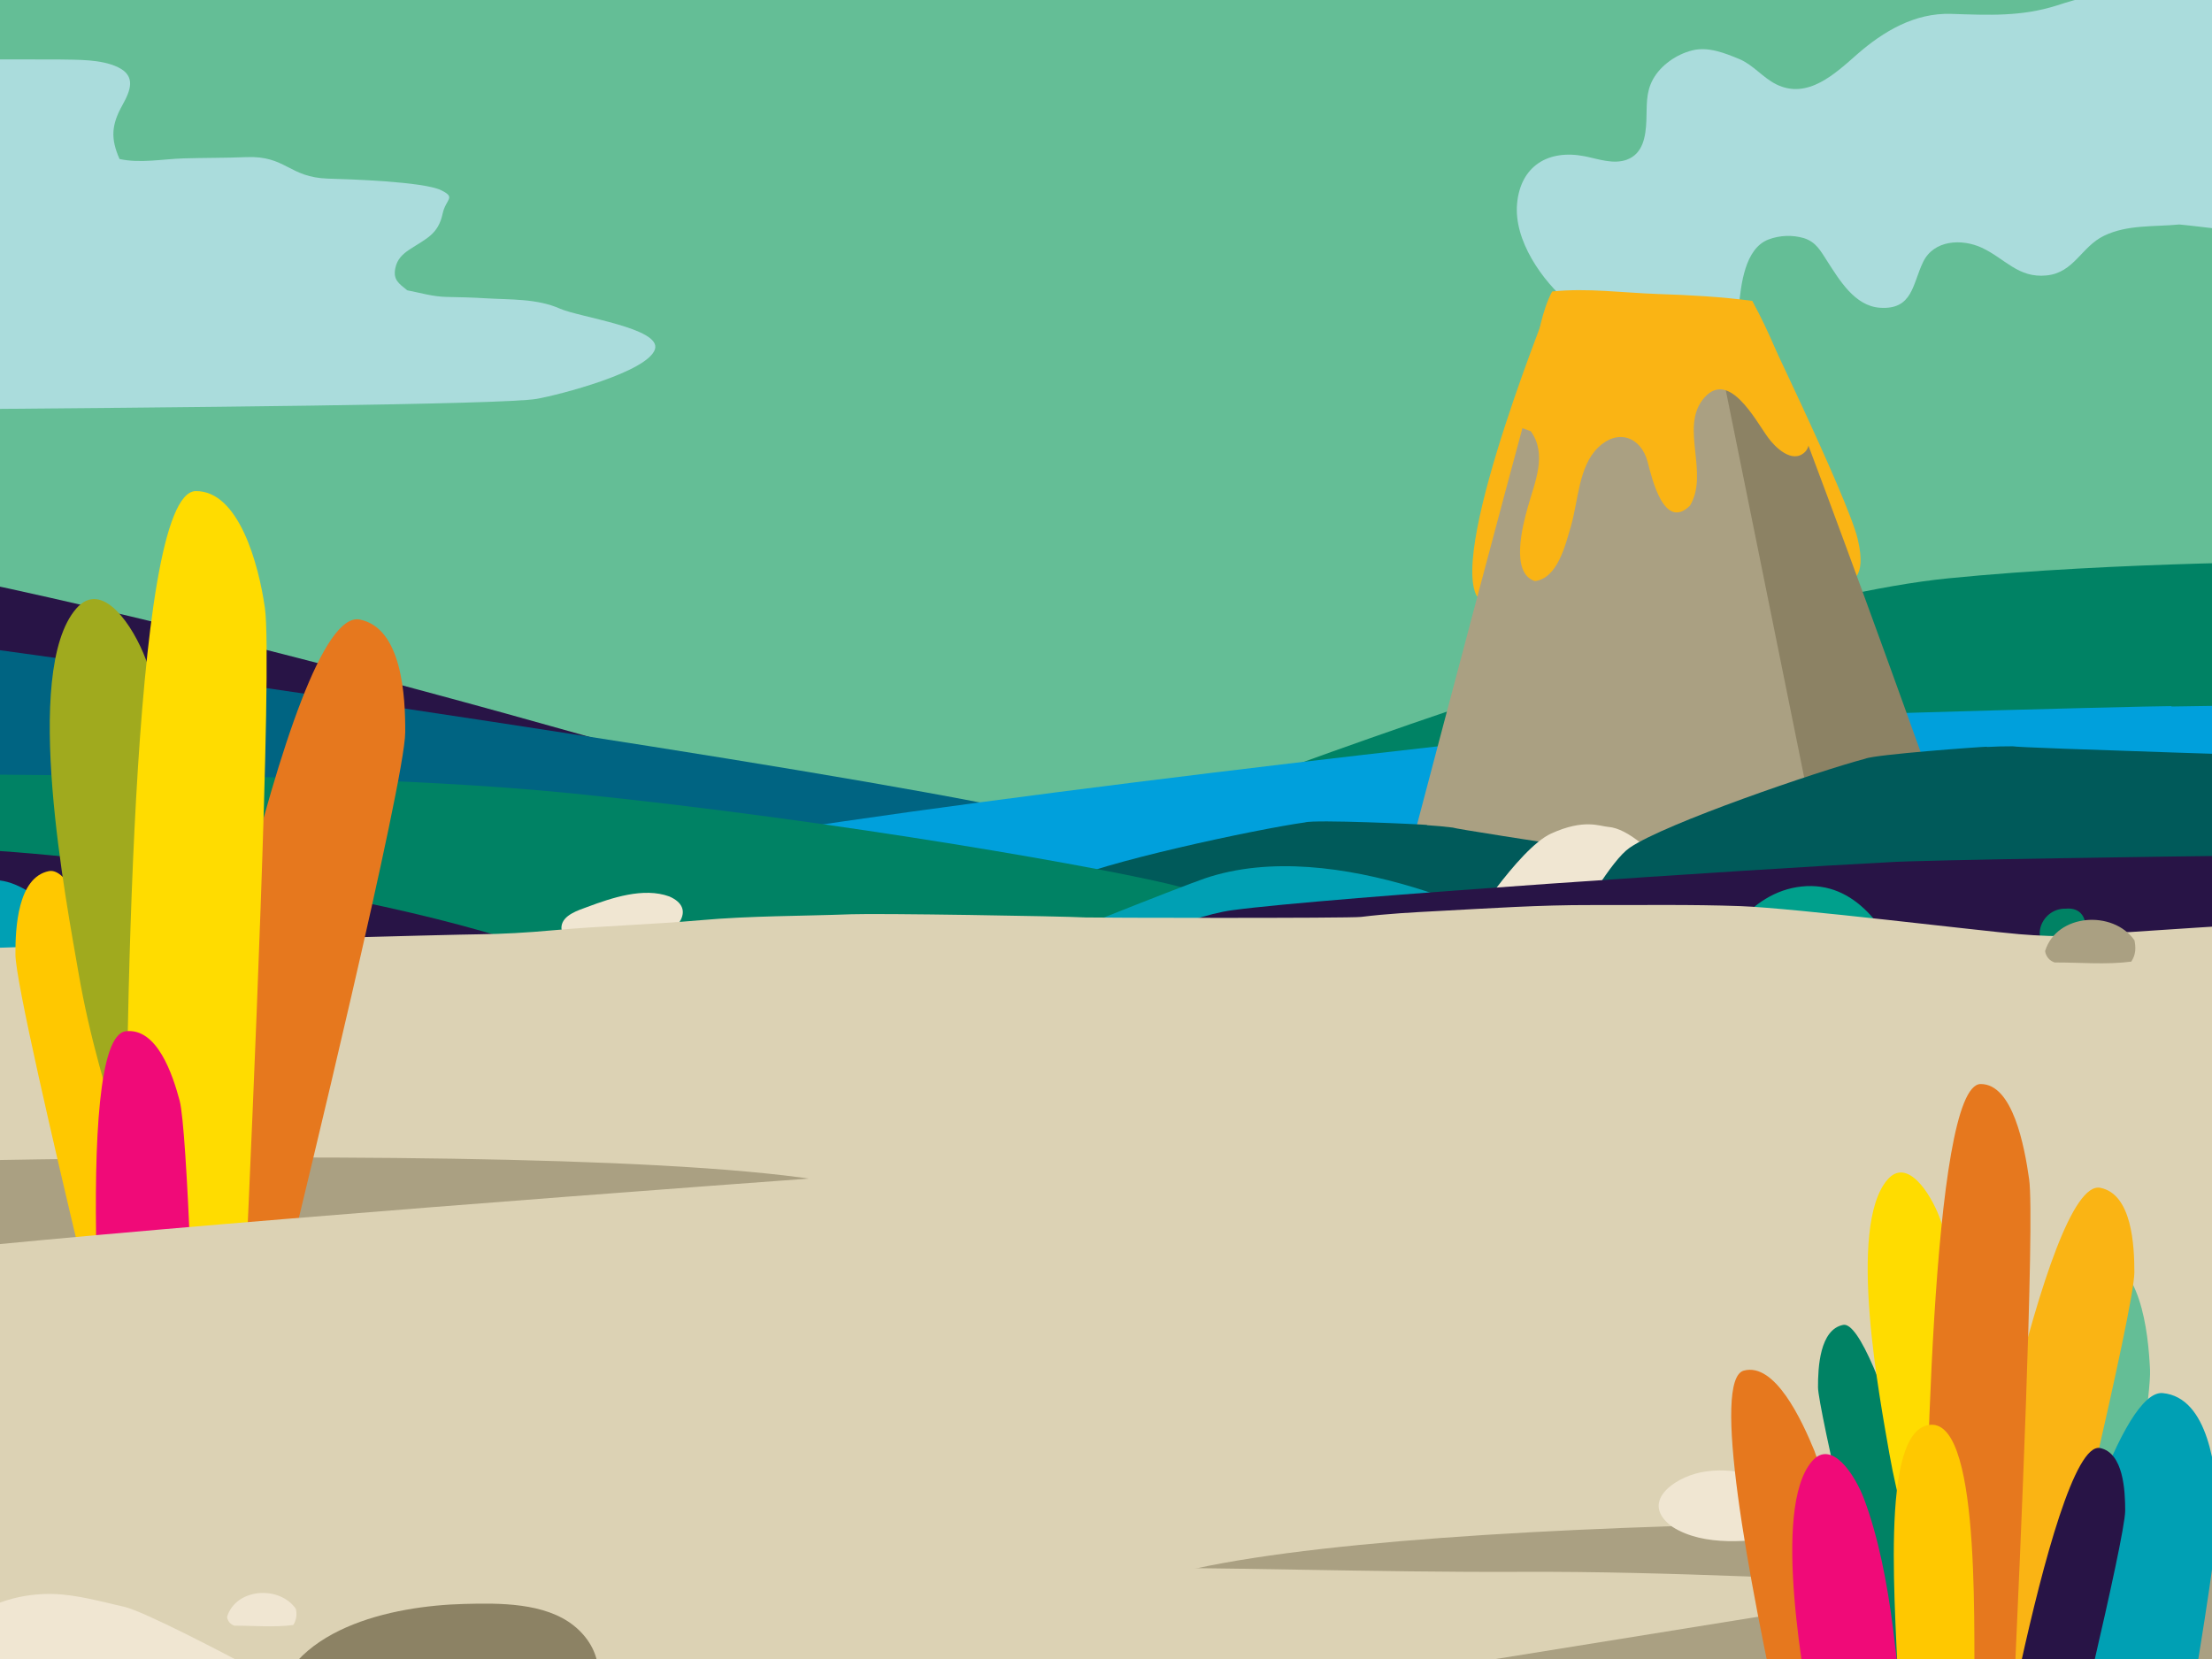 <svg version="1.1" xmlns="http://www.w3.org/2000/svg" xmlns:xlink="http://www.w3.org/1999/xlink" width="480px" height="360px" viewBox="0,0,480,360">
	<g>
		<title>jurrasic2</title>
    	<desc>Created with Sketch.</desc>
		<g id="jurrasic2" stroke="none" stroke-width="1" fill="none" fill-rule="evenodd">
			<path d="M-1.191,278.939v-283.939h481.663v283.939z" fill="#64be96"/><path d="M563.134,193.568l-359.499,2.727c16.346,-7.881 160.789,-64.934 219.005,-70.784c36.747,-3.684 81.894,-3.684 83.104,-3.684l0.1,0.065c3.542,-0.089 35.814,-0.39 57.26,-0.59z" fill="#008264"/><path d="M214.851,186.26l-229.631,-1.334v-60.731c87.897,17.792 212.512,55.749 229.631,62.065z" fill="#281446"/><path d="M262.017,185.818l-15.419,30.643l-257.836,5.218l2.952,-81.717c70.896,9.64 203.686,29.415 237.812,37.75c5.395,1.316 25.466,6.305 32.491,8.105z" fill="#006482"/><path d="M489.345,244.459l-480.984,3.194c25.035,-10.555 100.264,-54.492 132.843,-62.248c32.579,-7.757 174.59,-24.445 217.683,-28.364c8.855,-1.358 107.436,-3.837 112.224,-3.813c0.054,0.022 0.105,0.05 0.153,0.083c6.021,-0.114 12.048,-0.183 18.081,-0.207z" fill="#00a0dc"/><path d="M375.734,120.464l-6.735,-50.052l11.216,-5.118c0,0 20.637,42.378 22.88,51.581c2.243,9.203 -2.019,9.203 -2.019,9.203z" fill="#fab414"/><path d="M341.614,88.363l-10.773,35.242l-10.325,5.838c-6.086,-10.549 16.712,-66.191 16.712,-66.191z" fill="#fab414"/><path d="M363.904,78.116l20.56,-1.411c2.296,2.851 46.912,125.583 46.912,129.278l-67.472,15.047z" fill="#8c8264"/><path d="M400.799,214.595l-108.617,22.432c0.136,-0.555 39.787,-151.314 41.705,-156.834l37.986,-8.453z" fill="#aaa082"/><path d="M505.313,50.064c-1.051,0.897 -4.864,0.077 -6.151,0c-2.857,-0.159 -5.738,0.201 -8.607,0.201c-5.844,0.041 -11.824,-1.004 -17.65,-1.553c-5.46,0.537 -11.234,-0.012 -16.328,2.444c-4.947,2.379 -6.493,8.022 -12.485,8.613c-6.122,0.638 -9.032,-3.684 -14.038,-6.009c-4.362,-2.019 -10.425,-1.706 -12.745,3.093c-2.32,4.799 -2.249,10.437 -9.404,9.923c-5.437,-0.39 -8.737,-5.992 -11.381,-10.077c-1.476,-2.284 -2.414,-4.168 -5.088,-5.029c-2.523,-0.728 -5.214,-0.624 -7.674,0.295c-5.189,1.983 -5.986,9.964 -6.446,14.687l-36.888,-0.885c-5.744,-4.835 -12.001,-13.595 -11.216,-21.67c0.785,-8.075 6.735,-11.753 14.693,-10.183c2.904,0.573 6.181,1.812 9.132,0.732c3.518,-1.305 4.073,-5.065 4.221,-8.388c0.148,-3.217 -0.189,-6.092 1.434,-9.044c1.694,-3.081 5.13,-5.437 8.506,-6.275c3.495,-0.891 7.101,0.59 10.289,1.901c3.058,1.322 5.035,4.008 7.951,5.454c6.836,3.406 12.869,-2.397 17.538,-6.493c5.714,-5.006 12.532,-9.049 20.413,-8.79c8.105,0.254 15.265,0.643 23.028,-1.854c4.457,-1.429 8.471,-2.58 13.193,-2.58c4.535,0.022 9.067,0.272 13.577,0.75c4.762,0.507 9.555,0.65 14.339,0.425c3.748,-0.213 8.182,-0.071 11.753,1.11c2.633,8.081 2.019,16.487 2.822,24.893c0.779,8.146 1.706,16.245 3.211,24.309z" fill="#aadcdc"/><path d="M333.072,126.096c-5.401,-1.73 -2.633,-12.131 -1.576,-15.938c1.535,-5.513 4.321,-11.511 0.685,-16.582l-2.774,-1.004c-0.047,-2.745 1.21,-5.513 1.836,-8.146c0.59,-2.361 1.063,-4.776 1.588,-7.16c1.009,-4.634 1.771,-9.84 3.985,-14.02c7.727,-0.791 15.307,0.295 23.022,0.555c6.765,0.224 13.66,0.59 20.372,1.488c3.967,7.084 6.753,14.587 9.675,22.184c0.956,2.485 4.221,8.264 1.771,10.626c-2.745,2.645 -6.493,-1.068 -8.016,-3.188c-2.757,-3.772 -8.713,-15.301 -14.215,-8.111c-4.722,6.192 1.47,16.027 -2.715,22.939c-5.626,5.496 -8.264,-6.033 -9.156,-9.445c-1.476,-5.626 -6.588,-7.29 -10.797,-3.158c-4.209,4.132 -4.25,11.452 -5.856,17.007c-1.234,4.197 -2.922,11.358 -7.828,11.954z" fill="#fab414"/><path d="M213.499,212.252c6.328,-9.604 12.686,-18.607 16.588,-20.661c8.217,-4.339 42.703,-11.682 53.081,-13.128c2.161,-0.673 25.372,0.407 26.481,0.543c0.004,0.019 0.004,0.04 0,0.059c1.865,0.112 3.725,0.295 5.578,0.514c0.874,0.472 67.933,10.543 68.913,10.72c0.13,0.094 1.009,9.681 1.901,21.936z" fill="#005a5a"/><path d="M-16.521,167.937c21.446,0.201 53.718,0.502 57.26,0.59l0.1,-0.065c1.21,0 46.357,0 83.104,3.684c58.216,5.85 119.243,16.783 132.265,20.33c21.275,5.791 70.394,42.573 86.74,50.454l-359.499,-2.727z" fill="#008264"/><path d="M142.131,75.771c-1.57,4.959 -20.82,9.924 -25.626,10.774c-7.32,1.293 -79.338,1.865 -131.285,2.314v-75.996c14.616,0.012 26.906,0.041 27.573,0.041c4.008,0.083 9.114,-0.089 12.804,1.682c3.99,1.924 2.715,5.071 0.974,8.211c-2.403,4.303 -2.597,7.249 -0.632,11.706c4.48,0.992 9.386,0 13.925,-0.136c4.539,-0.136 9.073,-0.083 13.613,-0.272c8.619,-0.348 9.178,4.425 17.773,4.667c4.173,0.118 20.722,0.626 24.524,2.538c3.264,1.629 0.961,1.826 0.264,5.108c-0.962,4.492 -3.624,5.39 -7.196,7.751c-1.541,1.027 -2.662,2.125 -3.052,4.008c-0.537,2.562 0.75,3.341 2.58,4.829c2.904,0.555 5.537,1.375 8.524,1.434c2.828,0.053 5.626,0.118 8.447,0.295c5.36,0.331 11.151,0.024 16.18,2.255c4.256,1.883 22.007,4.219 20.608,8.788z" fill="#aadcdc"/><path d="M337.087,205.44c-2.119,4.646 -117.513,1.954 -117.513,1.954c1.924,-1.234 36.552,-14.976 41.865,-16.783c28.429,-9.634 66.823,9.746 75.648,14.829z" fill="#00a0b4"/><path d="M317.848,202.494c0,0 11.594,-18.37 18.76,-21.623c7.166,-3.253 10.484,-1.582 12.397,-1.434c8.506,0.643 21.841,20.33 22.668,21.883c-2.302,2.025 -53.824,1.175 -53.824,1.175z" fill="#f0e6d2"/><path d="M514.728,238.208l-192.323,-4.292c5.879,-7.196 23.559,-44.663 31.216,-49.946c7.656,-5.283 41.021,-16.664 51.15,-19.333c2.072,-0.921 25.242,-2.597 26.363,-2.597c0.014,0.016 0.026,0.034 0.035,0.053c1.865,-0.112 3.731,-0.148 5.596,-0.148c0.927,0.36 68.706,2.408 69.698,2.473c0.372,0.236 12.721,73.576 8.264,73.789z" fill="#005a5a"/><path d="M-37.211,219.908v-36.269c10.531,-0.053 22.101,0.165 34.238,0.85c29.616,1.676 121.81,13.087 147.477,35.419z" fill="#281446"/><path d="M35.987,230.823c-1.181,4.646 -65.483,1.954 -65.483,1.954c1.068,-1.234 20.378,-38.589 23.329,-40.395c15.844,-9.634 37.237,33.358 42.154,38.441z" fill="#00a0b4"/><path d="M501.151,234.076l-320.42,1.181c16.346,-3.867 65.465,-34.917 86.74,-37.756c21.275,-2.839 113.971,-8.949 142.117,-10.384c5.75,-0.496 70.129,-1.399 73.252,-1.399l0.1,0.035c5.171,-0.083 10.36,-0.083 15.549,-0.083c0.218,0.018 1.151,0.035 2.662,0.065z" fill="#281446"/><path d="M420.869,235.705l-58.754,3.483c0,0 5.738,-44.427 28.884,-46.823c23.146,-2.391 28.347,41.493 29.87,43.341z" fill="#00a08c"/><path d="M448.242,197.181c6.972,-0.714 4.9,10.927 -1.972,9.345c-6.322,-1.452 -3.636,-9.492 1.972,-9.345z" fill="#008264"/><path d="M145.23,194.525c5.986,2.603 1.629,7.562 -2.491,9.392c-4.929,2.184 -10.75,1.417 -15.903,0.549c-1.806,-0.301 -5.313,-1.009 -4.988,-3.477c0.325,-2.467 3.66,-3.459 5.602,-4.185c5.295,-1.972 12.19,-4.315 17.78,-2.279z" fill="#f0e6d2"/><path d="M484.623,384.014h-500.583v-177.784l6.629,-0.254c1.683,-0.302 3.4,-0.363 5.1,-0.183c16.127,-0.567 35.838,-1.157 53.996,-1.665c0.024,-0.118 0.071,-0.23 0.071,-0.348c4.103,0.065 8.111,-0.041 12.202,-0.313c0.035,0.106 0.035,0.213 0.035,0.325c22.296,-0.608 40.005,-1.051 41.776,-1.051c5.254,-0.059 10.578,-0.366 15.809,-0.844c10.761,-0.98 21.582,-1.257 32.337,-2.214c10.85,-0.968 21.871,-0.885 32.786,-1.293c5.921,-0.224 45.59,0.407 50.814,0.697c1.316,0.077 57.177,0.207 59.792,-0.124c5.59,-0.691 11.216,-0.986 16.836,-1.281c11.062,-0.584 21.965,-1.322 33.057,-1.287c10.809,0.035 21.582,-0.159 32.396,0.23c11.665,0.425 52.307,5.401 60.519,6.092c4.177,0.354 8.37,0.496 12.562,0.425c3.884,-0.065 7.574,-0.891 11.487,-0.891c0.024,0.018 13.353,-0.915 22.379,-1.452z" fill="#dcd2b4"/><path d="M-111,254.736c0,0 252.653,-10.035 299.287,3.542c46.634,13.577 -202.476,37.78 -202.476,37.78z" fill="#aaa082"/><path d="M123.353,325.91c-12.237,1.93 -73.027,4.421 -83.824,3.867c3.695,-7.013 25.224,-14.758 38.606,-16.529c7.513,-1.016 15.149,-0.64 22.526,1.11c4.356,1.045 23.282,8.766 22.692,11.552z" fill="#008264"/><path d="M36.312,272.446c3.4,-18.89 26.039,-141.131 41.77,-138.003c9.179,1.83 9.894,16.712 9.852,24.486c-0.059,10.714 -22.745,104.019 -25.059,113.517z" fill="#e6781e"/><path d="M17.398,272.446c-5.513,-23.117 -14.049,-59.698 -14.049,-65.335c-0.03,-5.738 0.496,-16.718 7.255,-18.081c9.079,-1.8 21.251,52.721 27.349,83.417z" fill="#ffc800"/><path d="M47.203,263.373c-8.477,-0.236 -15.437,-0.283 -19.935,-13.548c-3.955,-11.653 -7.898,-25.135 -10.206,-38.589c-2.58,-15.053 -12.397,-65.448 -0.531,-79.161c5.679,-6.582 12.467,3.943 15.1,10.968c4.055,10.82 6.682,24.138 8.335,37.337c3.312,26.505 5.95,55.312 7.237,82.992z" fill="#a0aa1e"/><path d="M27.18,272.446c0.183,-43.565 1.004,-165.741 15.301,-165.877c9.333,-0.1 13.654,15.844 15.006,25.383c1.712,12.09 -2.857,114.396 -4.038,140.494z" fill="#ffdc00"/><path d="M20.934,272.446c-0.561,-24.793 0.502,-47.974 6.358,-48.665c6.854,-0.809 10.224,9.569 11.694,15.077c0.844,3.176 1.671,17.485 2.361,33.589z" fill="#f00a78"/><path d="M-21.273,321.424l-29.515,-44.864c16.865,-7.084 336.034,-28.447 338.395,-28.925c2.58,-0.519 5.165,-1.116 7.78,-1.446c5.59,-0.691 11.216,-0.986 16.836,-1.281c11.062,-0.584 21.965,-1.322 33.057,-1.287c10.809,0.035 21.582,-0.159 32.396,0.23c11.665,0.425 52.307,5.401 60.519,6.092c4.185,0.354 50.359,8.925 54.102,8.925c0.537,3.388 -1.741,69.113 -3.323,113.824h-512.755z" fill="#dcd2b4"/><path d="M328.279,356.429c-0.177,-0.449 -0.289,-0.72 -0.443,-1.116l-5.732,-0.218c-7.515,-3.996 0.549,-10.035 6.493,-13.276c8.223,-4.439 18.158,-5.183 30.159,-5.803c11.558,-0.59 23.063,-0.183 30.549,4.339c7.674,4.616 9.976,10.567 3.902,15.773c-2.166,-0.213 -4.132,0.455 -6.222,0c-9.303,0.903 -19.15,0.401 -28.589,0.496c-10.029,0.13 -20.088,-0.059 -30.118,-0.195z" fill="#00a08c"/><path d="M524.764,333.248l-0.59,17.119c0,0 -315.816,10.035 -278.626,-5.903c37.19,-15.938 209.56,-16.529 279.217,-11.216z" fill="#aaa082"/><path d="M483.442,347.149v35.684h-521.226v-52.054c20.938,0.744 218.651,8.217 223.964,8.471c15.649,0.756 31.576,1.021 47.225,0.927c32.207,-0.183 64.521,1.051 96.705,0.909c32.479,-0.148 65.341,1.854 97.932,2.845c6.995,0.213 29.604,1.564 55.401,3.217z" fill="#dcd2b4"/><path d="M486.984,333.838l4.132,31.286h-198.344z" fill="#aaa082"/><path d="M362.966,331.359c-7.255,-5.189 0,-10.572 6.009,-11.842c7.208,-1.511 14.758,1.181 21.405,3.802c2.326,0.921 6.777,2.857 5.667,6.068c-1.11,3.211 -5.903,3.577 -8.678,3.996c-7.633,1.139 -17.52,2.302 -24.403,-2.025z" fill="#f0e6d2"/><path d="M426.394,345.52c6.794,-35.43 19.616,-74.137 28.152,-73.328c9.988,0.945 11.605,16.747 12.007,25.011c0.23,4.787 -2.969,25.366 -6.913,48.47z" fill="#64be96"/><path d="M441.152,375.626c6.794,-35.43 19.616,-74.137 28.152,-73.328c9.988,0.945 11.605,16.747 12.007,25.011c0.23,4.787 -2.969,25.366 -6.913,48.47z" fill="#00a0b4"/><path d="M424.441,361.228c2.556,-14.173 19.516,-105.837 31.322,-103.475c6.883,1.37 7.391,12.532 7.391,18.359c-0.047,8.034 -17.025,77.998 -18.795,85.117z" fill="#fab414"/><path d="M409.653,369.658c-4.132,-17.331 -15.124,-64.261 -15.147,-68.582c-0.024,-4.321 0.372,-12.562 5.454,-13.577c6.794,-1.352 22.993,59.267 27.573,82.289z" fill="#008264"/><path d="M438.472,361.211c4.9,-22.196 11.812,-48.063 17.237,-46.989c5.083,1.033 5.454,9.274 5.454,13.577c-0.012,3.087 -3.424,18.559 -6.871,33.429z" fill="#281446"/><path d="M432.599,354.428c-6.358,-0.177 -11.576,-0.213 -14.953,-10.159c-2.952,-8.737 -5.903,-18.849 -7.674,-28.925c-1.936,-11.287 -9.274,-49.072 -0.401,-59.356c4.262,-4.935 9.351,2.952 11.322,8.223c3.04,8.117 5.012,18.099 6.251,27.998c2.521,19.864 4.498,41.463 5.454,62.219z" fill="#ffdc00"/><path d="M417.593,361.205c0.142,-32.668 1.476,-125.872 12.196,-125.972c6.989,-0.041 9.522,13.506 10.531,20.661c1.281,9.055 -2.131,85.766 -3.028,105.335z" fill="#e6781e"/><path d="M387.192,378.005c-8.14,-36.8 -15.773,-78.736 -8.778,-80.589c6.765,-1.795 12.556,10.714 15.301,17.396c2.149,5.23 8.943,35.956 14.758,63.193z" fill="#e6781e"/><path d="M412.015,369.256c-0.419,-18.601 -4.557,-59.267 6.924,-60.082c11.482,-0.815 9.085,49.191 9.604,61.262z" fill="#ffc800"/><path d="M393.597,376.458c-1.936,-11.293 -9.256,-49.078 -0.401,-59.362c4.238,-4.935 9.351,2.957 11.322,8.229c3.04,8.111 5.012,18.099 6.251,27.992c1.009,8.005 1.924,16.293 2.733,24.687h-19.616c-0.094,-0.519 -0.171,-1.033 -0.289,-1.547z" fill="#f00a78"/><path d="M-11.125,361.771c0.106,-11.476 12.65,-16.145 22.632,-15.879c5.189,0.142 10.395,1.647 15.437,2.78c4.256,0.956 21.481,9.988 27.343,13.099z" fill="#f0e6d2"/><path d="M58.938,371.948c2.952,-18.689 26.281,-23.494 41.77,-23.896c7.633,-0.201 17.532,-0.319 23.825,4.722c6.163,4.959 7.084,12.627 2.102,18.672c-22.536,1.508 -45.141,1.675 -67.697,0.502z" fill="#8c8264"/><path d="M64.174,349.08c0.327,1.203 0.134,2.488 -0.531,3.542c-4.262,0.555 -8.63,0.124 -12.78,0.148c-0.857,-0.271 -1.479,-1.015 -1.594,-1.907c1.93,-6.263 11.328,-6.871 14.905,-1.783z" fill="#f0e6d2"/><path d="M463.177,204.041c0.301,1.582 0.348,3.028 -0.691,4.628c-5.537,0.714 -11.216,0.159 -16.623,0.189c-1.116,-0.355 -1.927,-1.324 -2.078,-2.485c2.515,-8.158 14.746,-8.955 19.392,-2.332z" fill="#aaa082"/>
		</g>
	</g>
</svg>